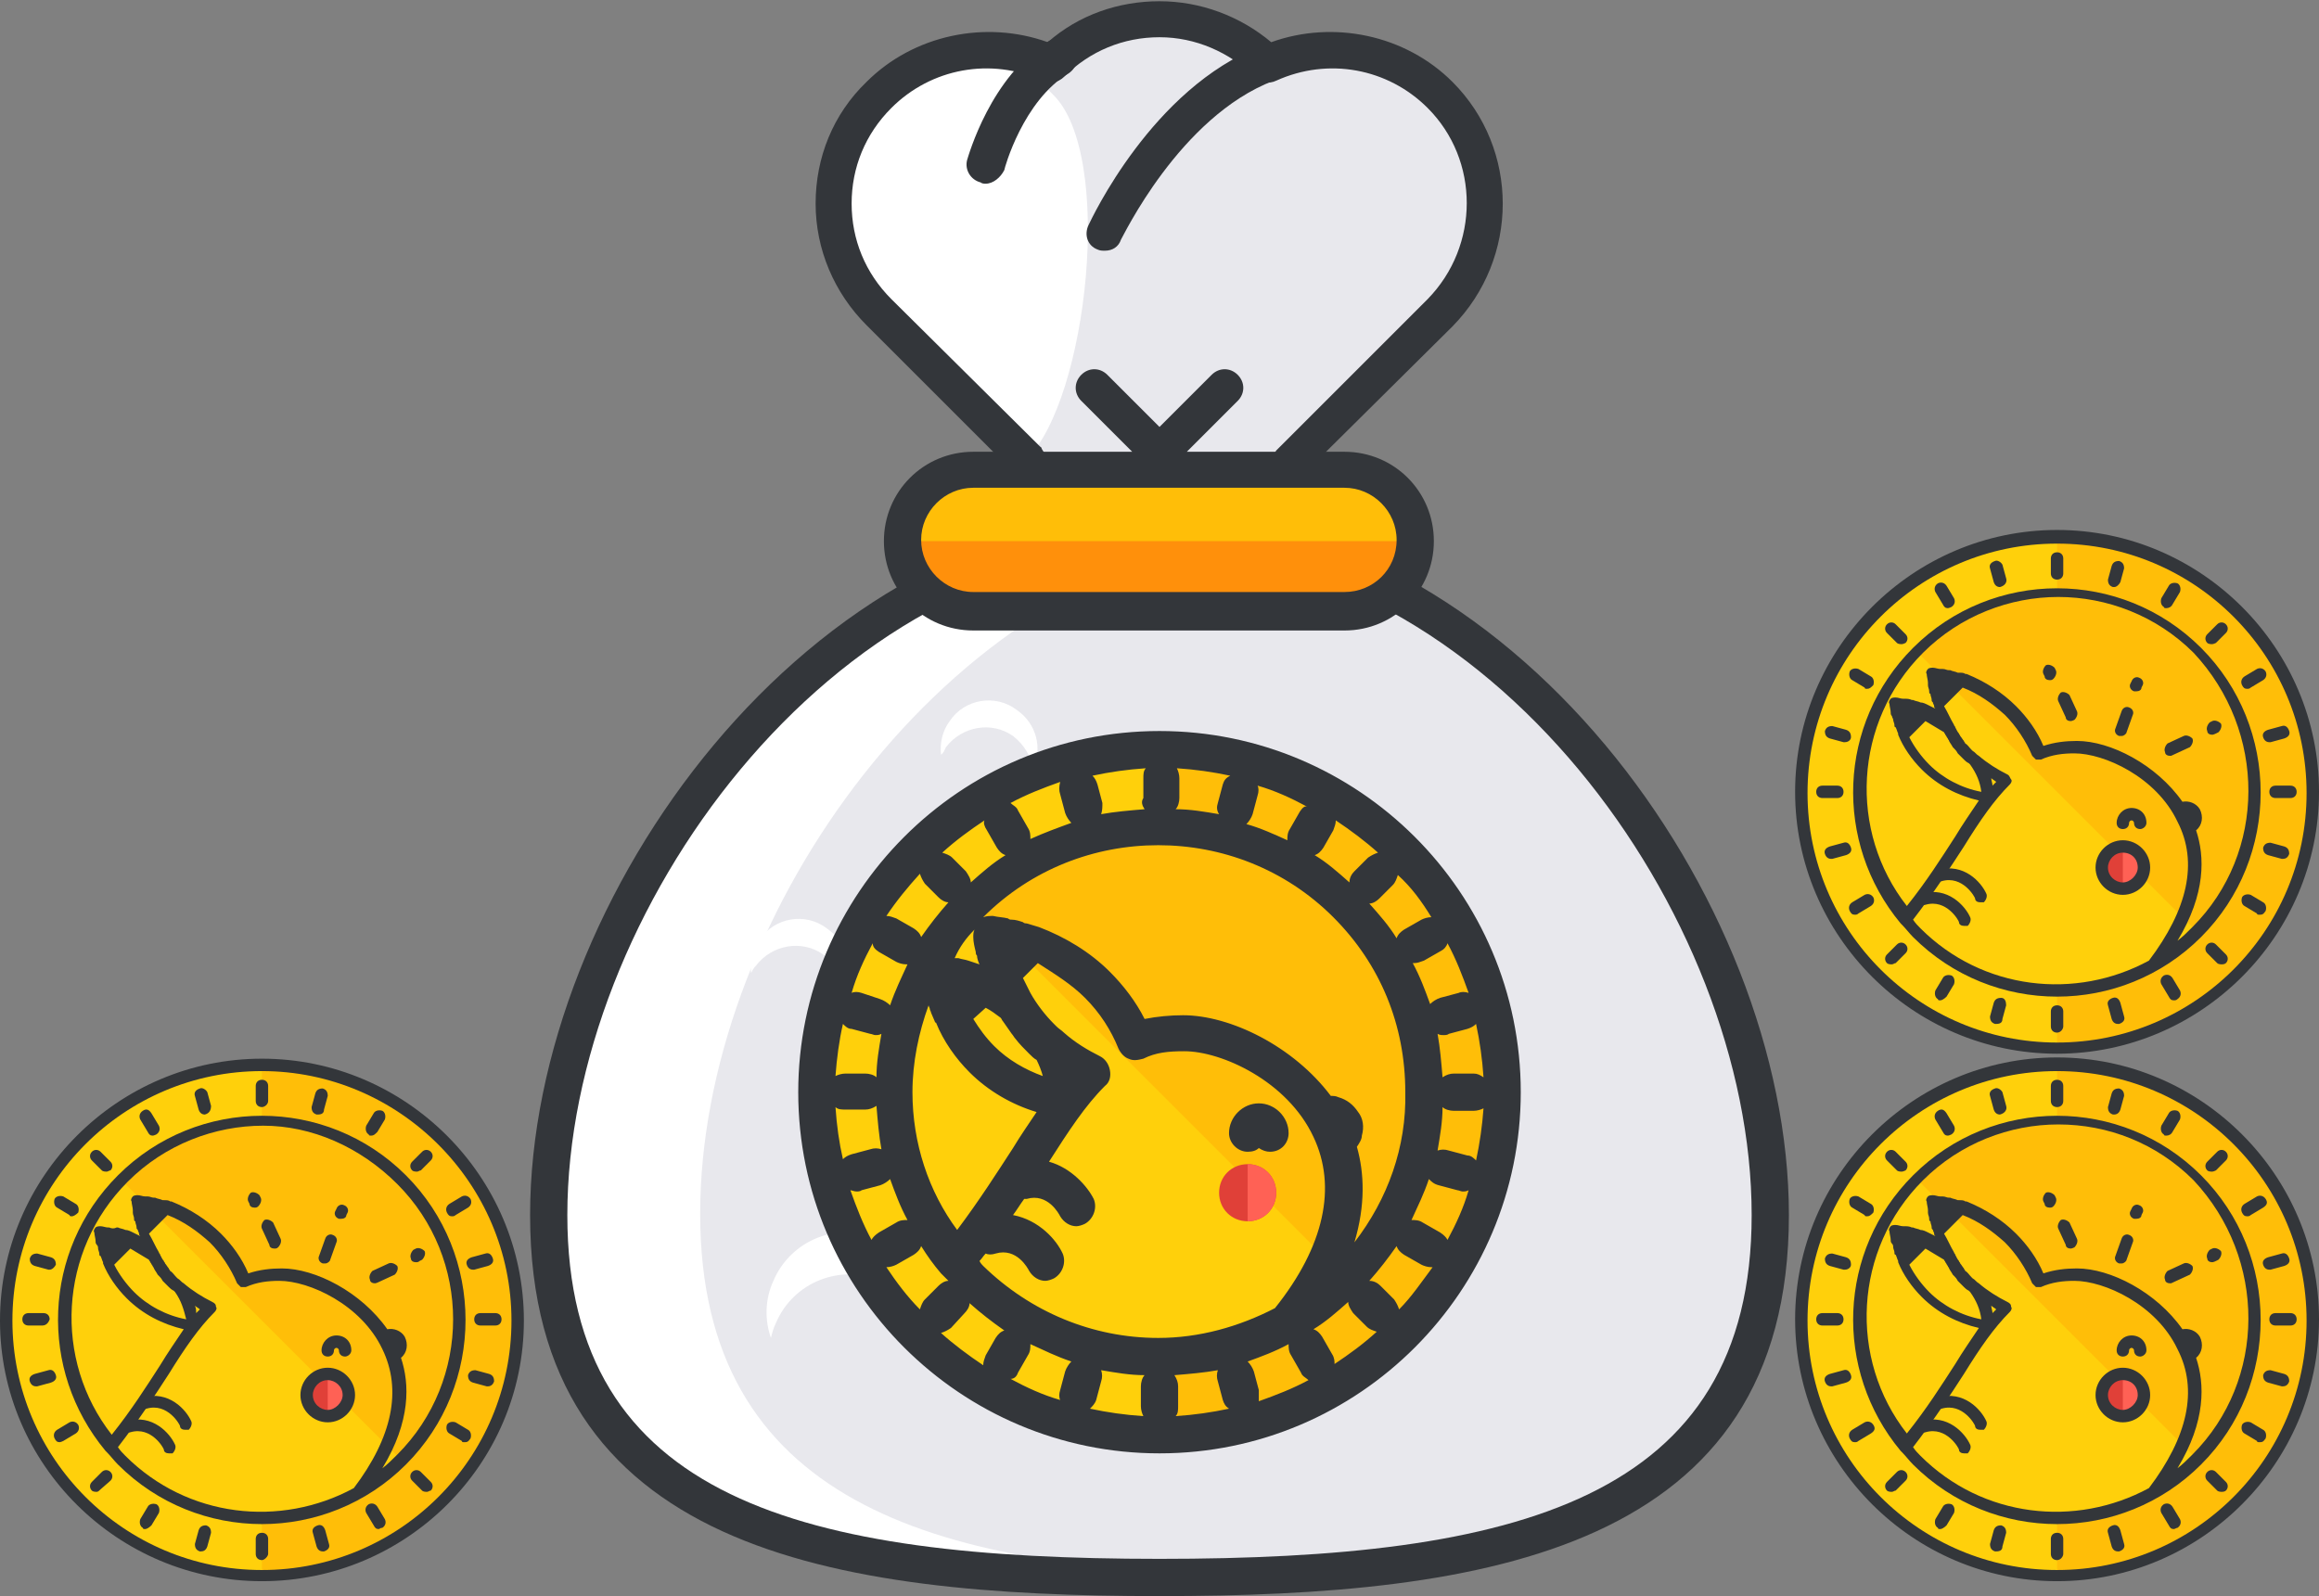 <?xml version="1.0" encoding="utf-8"?>
<!-- Generator: Adobe Illustrator 21.1.0, SVG Export Plug-In . SVG Version: 6.00 Build 0)  -->
<svg version="1.1" id="Layer_1" xmlns="http://www.w3.org/2000/svg" xmlns:xlink="http://www.w3.org/1999/xlink" x="0px" y="0px"
	 viewBox="0 0 186.8 128.6" style="enable-background:new 0 0 186.8 128.6;" xml:space="preserve">
<rect x="0" y="0" width="186.8" height="128.6" fill="#808080" stroke="none"/>
<style type="text/css">
	.st0{fill:#E8E8ED;}
	.st1{fill:#FFFFFF;}
	.st2{fill:#33363A;}
	.st3{fill:#FFBE08;}
	.st4{fill:#FF900B;}
	.st5{fill:#FFF1D9;}
	.st6{fill:#FFD00B;}
	.st7{fill:#E04038;}
	.st8{fill:#FF6155;}
</style>
<g>
	<g>
		<g>
			<path class="st0" d="M93.4,43.1c-4.5,0-8.5-2.4-10.7-6.1l0,0L70.8,25.1c-4.8-4.8-4.8-12.7,0-17.5c3.8-3.8,9.3-4.6,13.9-2.5
				c2.2-2.2,5.3-3.6,8.7-3.6s6.5,1.4,8.7,3.6c4.6-2.1,10.1-1.3,13.9,2.5c4.8,4.8,4.8,12.7,0,17.5L104.1,37l0,0
				C101.9,40.7,97.9,43.1,93.4,43.1z"/>
		</g>
		<g>
			<path class="st1" d="M82.7,37l1.9,0.8L70.8,25.1c-4.8-4.8-4.8-12.7,0-17.5c2-2,4.5-3.1,7-3.5c2.6,0.3,5.1,1.5,7,3.5
				C89.8,12.4,87.6,32.2,82.7,37z"/>
		</g>
		<g>
			<path class="st2" d="M93.4,44.6c-4.8,0-9.3-2.5-11.9-6.7L69.8,26.2c-2.6-2.6-4.1-6.1-4.1-9.8s1.4-7.2,4.1-9.8
				c3.8-3.8,9.6-5,14.6-3.2c2.5-2.2,5.7-3.3,9-3.3s6.5,1.2,9,3.3c5-1.8,10.8-0.6,14.6,3.2c5.4,5.4,5.4,14.2,0,19.7L105.2,38
				C102.7,42.1,98.2,44.6,93.4,44.6z M84,36.3c2,3.4,5.5,5.4,9.4,5.4s7.4-2,9.4-5.4c0.1-0.1,0.2-0.2,0.3-0.3L115,24.1
				c4.2-4.3,4.2-11.2,0-15.4c-3.2-3.2-8-4.1-12.2-2.2c-0.6,0.3-1.2,0.1-1.7-0.3C99,4.2,96.3,3,93.4,3c-2.9,0-5.6,1.1-7.7,3.2
				c-0.4,0.4-1.1,0.6-1.7,0.3c-4.2-1.9-9-1-12.2,2.2c-2.1,2.1-3.2,4.8-3.2,7.7s1.1,5.6,3.2,7.7l12,11.9C83.9,36,83.9,36.2,84,36.3
				L84,36.3z"/>
		</g>
	</g>
	<g>
		<path class="st1" d="M142.6,97.9c0,25.2-22,29.2-49.2,29.2s-49.2-4-49.2-29.2s22-55.1,49.2-55.1C120.6,42.8,142.6,72.7,142.6,97.9
			z"/>
	</g>
	<g>
		<path class="st0" d="M99.5,43.3c-24.3,4-43.1,31.3-43.1,54.5s18.8,28.5,43.1,29.1c24.3-0.7,43.1-5.8,43.1-29.1
			S123.8,47.3,99.5,43.3z"/>
	</g>
	<g>
		<path class="st2" d="M93.4,128.6c-26.3,0-50.7-3.7-50.7-30.7c0-25.6,22.6-56.6,50.7-56.6s50.7,31,50.7,56.6
			C144.1,124.9,119.7,128.6,93.4,128.6z M93.4,44.3c-26.4,0-47.7,29.3-47.7,53.6c0,23,19.1,27.7,47.7,27.7s47.7-4.7,47.7-27.7
			C141.1,73.6,119.8,44.3,93.4,44.3z"/>
	</g>
	<g>
		<path class="st3" d="M114,43.6c0,3.1-2.5,5.7-5.7,5.7H78.4c-3.1,0-5.7-2.5-5.7-5.7l0,0c0-3.1,2.5-5.7,5.7-5.7h29.9
			C111.5,37.9,114,40.4,114,43.6L114,43.6z"/>
	</g>
	<g>
		<path class="st4" d="M114,43.6L114,43.6c0,3.1-2.5,5.7-5.7,5.7H78.4c-3.1,0-5.7-2.5-5.7-5.7l0,0"/>
	</g>
	<path class="st2" d="M108.3,36.4H95.6l4.1-4.1c0.6-0.6,0.6-1.5,0-2.1s-1.5-0.6-2.1,0l-4.2,4.2l-4.2-4.2c-0.6-0.6-1.5-0.6-2.1,0
		s-0.6,1.5,0,2.1l4.1,4.1H78.4c-4,0-7.2,3.2-7.2,7.2s3.2,7.2,7.2,7.2h29.9c4,0,7.2-3.2,7.2-7.2C115.5,39.6,112.3,36.4,108.3,36.4z
		 M108.3,47.7H78.4c-2.3,0-4.2-1.9-4.2-4.2s1.9-4.2,4.2-4.2h29.9c2.3,0,4.2,1.9,4.2,4.2C112.5,45.9,110.6,47.7,108.3,47.7z"/>
	<g>
		<path class="st5" d="M67.9,94.7c0-3.6,2.9-6.5,6.5-6.5c1.9,0,3.6,0.8,4.8,2.2c-0.6-3-3.2-5.2-6.4-5.2c-3.6,0-6.5,2.9-6.5,6.5
			c0,1.7,0.6,3.2,1.7,4.3C67.9,95.6,67.9,95.2,67.9,94.7z"/>
	</g>
	<g>
		<path class="st1" d="M62.5,106.6c1.4-3.3,5.2-4.8,8.5-3.4c1.8,0.8,3,2.2,3.6,3.9c0.6-3-0.9-6.1-3.8-7.3c-3.3-1.4-7.1,0.1-8.5,3.4
			c-0.7,1.5-0.7,3.2-0.2,4.6C62.2,107.4,62.3,107,62.5,106.6z"/>
	</g>
	<g>
		<path class="st5" d="M70.6,75c0-2.2,1.7-3.9,3.9-3.9c1.2,0,2.2,0.5,2.9,1.3c-0.3-1.8-1.9-3.1-3.8-3.1c-2.2,0-3.9,1.7-3.9,3.9
			c0,1,0.4,1.9,1,2.6C70.6,75.6,70.6,75.3,70.6,75z"/>
	</g>
	<g>
		<path class="st1" d="M76.2,60.2c1.3-1.7,3.7-2.1,5.4-0.9c0.9,0.7,1.5,1.7,1.6,2.7c0.8-1.7,0.3-3.7-1.3-4.8
			c-1.7-1.3-4.2-0.9-5.4,0.9c-0.6,0.8-0.8,1.8-0.7,2.7C76,60.7,76.1,60.4,76.2,60.2z"/>
	</g>
	<g>
		<path class="st1" d="M60.9,77.8c1.3-1.7,3.7-2.1,5.4-0.9c0.9,0.7,1.5,1.7,1.6,2.7c0.8-1.7,0.3-3.7-1.3-4.8
			c-1.7-1.3-4.2-0.9-5.4,0.9c-0.6,0.8-0.8,1.8-0.7,2.7C60.6,78.2,60.7,78,60.9,77.8z"/>
	</g>
	<g>
		<path class="st2" d="M89,20.2c-0.2,0-0.4,0-0.6-0.1c-0.8-0.3-1.1-1.2-0.7-2c0.2-0.4,5.1-11,13.9-14.4c0.8-0.3,1.6,0.1,1.9,0.9
			s-0.1,1.6-0.9,1.9C95,9.4,90.4,19.2,90.3,19.3C90.1,19.9,89.6,20.2,89,20.2z"/>
	</g>
	<g>
		<path class="st2" d="M79.4,14.8c-0.1,0-0.3,0-0.4-0.1c-0.8-0.2-1.3-1-1.1-1.8c0.1-0.3,1.9-6.8,6.6-9.6c0.7-0.4,1.6-0.2,2.1,0.5
			c0.4,0.7,0.2,1.6-0.5,2.1c-3.7,2.2-5.2,7.7-5.2,7.8C80.6,14.3,80,14.8,79.4,14.8z"/>
	</g>
	<g>
		<circle class="st6" cx="93.4" cy="88" r="27.6"/>
	</g>
	<g>
		<path class="st3" d="M93.4,60.4v55.2c15.2,0,27.6-12.4,27.6-27.6C121,72.7,108.6,60.4,93.4,60.4z"/>
	</g>
	<g>
		<circle class="st6" cx="93.4" cy="88" r="21.4"/>
	</g>
	<g>
		<path class="st3" d="M78.3,72.9l30.2,30.2c8.3-8.3,8.3-21.9,0-30.2C100.2,64.5,86.6,64.5,78.3,72.9z"/>
	</g>
	<g>
		<path class="st2" d="M102.3,92.8c-0.3,0-0.6-0.1-0.9-0.3c-0.2,0.2-0.5,0.3-0.9,0.3c-0.8,0-1.5-0.7-1.5-1.5c0-1.3,1.1-2.4,2.4-2.4
			s2.4,1.1,2.4,2.4C103.8,92.1,103.2,92.8,102.3,92.8z"/>
	</g>
	<g>
		<path class="st7" d="M102.8,96.1c0,1.3-1,2.3-2.3,2.3s-2.3-1-2.3-2.3s1-2.3,2.3-2.3S102.8,94.8,102.8,96.1z"/>
	</g>
	<g>
		<path class="st8" d="M100.5,93.8c1.3,0,2.3,1,2.3,2.3s-1,2.3-2.3,2.3"/>
	</g>
	<path class="st2" d="M93.4,58.9C77.3,58.9,64.3,72,64.3,88c0,16.1,13.1,29.1,29.1,29.1c16.1,0,29.1-13.1,29.1-29.1
		C122.5,71.9,109.4,58.9,93.4,58.9z M118.9,93.5c-0.2-0.2-0.4-0.4-0.7-0.4l-1.5-0.4c-0.3-0.1-0.6-0.1-0.9,0c0.2-1.2,0.4-2.3,0.4-3.5
		c0.2,0.2,0.6,0.3,0.9,0.3h1.6c0.3,0,0.6-0.1,0.8-0.2C119.4,90.7,119.2,92.1,118.9,93.5z M116,99.3l-1.4-0.8
		c-0.3-0.2-0.6-0.2-0.9-0.2c0.5-1.1,1-2.1,1.4-3.3c0.2,0.2,0.4,0.4,0.8,0.5l1.5,0.4c0.1,0,0.3,0.1,0.4,0.1c0.2,0,0.3,0,0.5-0.1
		c-0.4,1.4-1,2.7-1.7,4C116.5,99.7,116.3,99.5,116,99.3z M73.5,88c0-2.4,0.5-4.8,1.3-7c0,0.1,0.1,0.2,0.1,0.3c0,0.1,0.1,0.2,0.1,0.3
		c0.1,0.2,0.2,0.5,0.3,0.7c0,0,0,0.1,0.1,0.1l0,0c0.6,1.5,1.6,2.9,2.7,4c1.5,1.5,3.4,2.6,5.4,3.2c-0.6,0.9-1.3,1.9-1.9,2.9
		c-1.3,2-2.7,4.2-4.5,6.6C74.8,96,73.5,92.1,73.5,88z M70.2,99.9c-0.7-1.3-1.2-2.6-1.7-4c0.1,0,0.3,0.1,0.5,0.1c0.1,0,0.3,0,0.4-0.1
		l1.5-0.4c0.3-0.1,0.6-0.3,0.8-0.5c0.4,1.1,0.8,2.2,1.4,3.3c-0.3,0-0.6,0-0.9,0.2l-1.4,0.8C70.5,99.5,70.3,99.7,70.2,99.9z
		 M67.3,89.2c0.2,0.2,0.5,0.2,0.8,0.2h1.6c0.3,0,0.6-0.1,0.9-0.3c0.1,1.2,0.2,2.4,0.4,3.5c-0.3-0.1-0.6-0.1-0.9,0L68.6,93
		c-0.3,0.1-0.5,0.2-0.7,0.4C67.6,92.1,67.4,90.7,67.3,89.2z M67.9,82.5c0.2,0.2,0.4,0.4,0.7,0.4l1.5,0.4c0.1,0,0.3,0.1,0.4,0.1
		c0.2,0,0.3,0,0.5-0.1c-0.2,1.2-0.4,2.3-0.4,3.5c-0.2-0.2-0.6-0.3-0.9-0.3h-1.6c-0.3,0-0.6,0.1-0.8,0.2
		C67.4,85.3,67.6,83.8,67.9,82.5z M70.8,76.7l1.4,0.8c0.2,0.1,0.5,0.2,0.8,0.2h0.1c-0.5,1.1-1,2.1-1.4,3.3c-0.2-0.2-0.5-0.4-0.8-0.5
		L69.4,80c-0.3-0.1-0.6-0.1-0.8,0c0.4-1.4,1-2.7,1.7-4C70.3,76.3,70.5,76.5,70.8,76.7z M109.1,70.2c-0.2,0.2-0.4,0.5-0.4,0.9
		c-0.9-0.8-1.8-1.6-2.8-2.2c0.3-0.1,0.5-0.3,0.7-0.6l0.8-1.4c0.1-0.3,0.2-0.5,0.2-0.8c1.2,0.8,2.4,1.7,3.4,2.6
		c-0.3,0.1-0.5,0.2-0.8,0.4L109.1,70.2z M104.7,65.4l-0.8,1.4c-0.2,0.3-0.2,0.6-0.2,0.9c-1.1-0.5-2.2-1-3.3-1.3
		c0.2-0.2,0.4-0.5,0.5-0.8l0.4-1.5c0.1-0.3,0.1-0.6,0-0.8c1.4,0.4,2.7,1,4,1.7C105.1,64.9,104.9,65.1,104.7,65.4z M98.5,63.2
		l-0.4,1.5C98,65,98,65.3,98.2,65.6c-1.2-0.2-2.3-0.4-3.5-0.4c0.2-0.2,0.3-0.6,0.3-0.9v-1.6c0-0.3-0.1-0.6-0.2-0.8
		c1.5,0.1,2.9,0.3,4.3,0.6C98.7,62.7,98.6,62.9,98.5,63.2z M92.2,65.2c-1.2,0.1-2.4,0.2-3.5,0.4c0.1-0.3,0.1-0.6,0.1-0.9l-0.4-1.5
		c-0.1-0.3-0.2-0.5-0.4-0.7c1.4-0.3,2.8-0.5,4.3-0.6c-0.2,0.2-0.2,0.5-0.2,0.8v1.6C91.9,64.6,92,64.9,92.2,65.2z M85.4,64l0.4,1.5
		c0.1,0.3,0.3,0.6,0.5,0.8c-1.1,0.4-2.2,0.8-3.3,1.3c0-0.3,0-0.6-0.2-0.9L82,65.3c-0.1-0.3-0.4-0.4-0.6-0.6c1.3-0.7,2.6-1.2,4-1.7
		C85.3,63.4,85.3,63.7,85.4,64z M79.5,66.9l0.8,1.4c0.2,0.3,0.4,0.5,0.7,0.6c-1,0.6-1.9,1.4-2.8,2.2c0-0.3-0.2-0.6-0.4-0.9l-1.1-1.1
		c-0.2-0.2-0.5-0.3-0.8-0.4c1.1-1,2.2-1.8,3.4-2.6C79.2,66.3,79.3,66.6,79.5,66.9z M87.4,80.4c1.2,1.2,2.1,2.6,2.7,4.1
		c0.2,0.4,0.5,0.7,0.8,0.8c0.4,0.2,0.8,0.1,1.2,0c1-0.5,2-0.6,3.3-0.6c3,0,8.3,2.4,10.4,6.9c1.9,4,0.9,8.8-3.1,13.8l0,0
		c-2.9,1.5-6.1,2.4-9.4,2.4c-5.3,0-10.3-2.1-14.1-5.8c-0.1-0.1-0.2-0.2-0.3-0.4c0.2-0.2,0.3-0.4,0.5-0.6c0.2,0.1,0.5,0.1,0.8,0
		c1.7-0.5,2.6,1.2,2.7,1.4c0.3,0.5,0.8,0.8,1.3,0.8c0.2,0,0.5-0.1,0.7-0.2c0.7-0.4,1-1.3,0.7-2c-0.5-1.1-1.9-2.7-4-3.1
		c0.3-0.4,0.6-0.9,0.9-1.3c0.1,0,0.1,0,0.2,0c1.7-0.5,2.6,1.2,2.7,1.4c0.3,0.5,0.8,0.8,1.3,0.8c0.2,0,0.5-0.1,0.7-0.2
		c0.7-0.4,1-1.3,0.7-2c-0.5-1-1.8-2.5-3.6-3c1.6-2.5,2.9-4.5,4.5-6.1c0.4-0.3,0.5-0.8,0.4-1.3s-0.4-0.9-0.8-1.1
		c-1-0.5-2-1.1-2.9-1.9l0,0c-0.2-0.2-0.4-0.3-0.6-0.5c0,0,0,0-0.1-0.1l-0.1-0.1c-0.7-0.7-1.4-1.6-1.9-2.5l0,0
		c-0.2-0.4-0.4-0.8-0.6-1.2l1.2-1.2C85,78.5,86.3,79.3,87.4,80.4z M79.4,81.2c0.4,0.2,0.8,0.5,1.2,0.8c0.1,0.1,0.1,0.2,0.2,0.3
		c0.2,0.3,0.5,0.7,0.7,1c0.1,0.1,0.2,0.3,0.3,0.4c0.3,0.4,0.7,0.8,1.1,1.2l0,0l0,0l0,0l0,0c0.2,0.2,0.4,0.4,0.6,0.5
		c0.2,0.4,0.4,0.9,0.5,1.3c-1.4-0.5-2.8-1.3-3.9-2.4c-0.7-0.7-1.2-1.4-1.7-2.2L79.4,81.2z M78.5,74.9c-0.1,0.2-0.1,0.4-0.1,0.6
		c0,0.4,0.1,0.8,0.2,1.2c0,0.1,0,0.2,0.1,0.3c0,0.2,0.1,0.5,0.2,0.7c-0.3-0.1-0.6-0.2-0.9-0.3l0,0c-0.3-0.1-0.5-0.1-0.8-0.2h-0.1
		c-0.1,0-0.1,0-0.2,0C77.3,76.3,77.8,75.6,78.5,74.9z M77.7,105.8c0.2-0.2,0.4-0.5,0.4-0.8c0.9,0.8,1.8,1.5,2.8,2.2
		c-0.3,0.1-0.5,0.3-0.7,0.6l-0.8,1.4c-0.1,0.3-0.2,0.5-0.2,0.8c-1.2-0.8-2.4-1.7-3.4-2.6c0.3-0.1,0.5-0.2,0.8-0.4L77.7,105.8z
		 M82,110.6l0.8-1.4c0.2-0.3,0.2-0.6,0.2-0.9c1.1,0.5,2.1,1,3.3,1.4c-0.2,0.2-0.4,0.5-0.5,0.8l-0.4,1.5c-0.1,0.3-0.1,0.6,0,0.8
		c-1.4-0.4-2.7-1-4-1.7C81.7,111.1,81.9,110.9,82,110.6z M88.3,112.8l0.4-1.5c0.1-0.3,0.1-0.6,0-0.9c1.2,0.2,2.3,0.4,3.5,0.4
		c-0.2,0.2-0.3,0.6-0.3,0.9v1.6c0,0.3,0.1,0.6,0.2,0.8c-1.5-0.1-2.9-0.3-4.3-0.6C88,113.3,88.2,113.1,88.3,112.8z M94.6,110.8
		c1.2-0.1,2.4-0.2,3.5-0.4c-0.1,0.3-0.1,0.6,0,0.9l0.4,1.5c0.1,0.3,0.2,0.5,0.5,0.7c-1.4,0.3-2.8,0.5-4.3,0.6
		c0.2-0.2,0.2-0.5,0.2-0.8v-1.6C94.9,111.4,94.8,111.1,94.6,110.8z M101.4,112l-0.4-1.5c-0.1-0.3-0.3-0.6-0.5-0.8
		c1.1-0.4,2.2-0.8,3.3-1.4c0,0.3,0,0.6,0.2,0.9l0.8,1.4c0.1,0.3,0.4,0.4,0.6,0.6c-1.3,0.7-2.6,1.2-4,1.7
		C101.4,112.6,101.4,112.3,101.4,112z M107.3,109.1l-0.8-1.4c-0.2-0.3-0.4-0.5-0.7-0.6c1-0.6,1.9-1.4,2.8-2.2c0,0.3,0.2,0.6,0.4,0.9
		l1.1,1.1c0.2,0.2,0.5,0.3,0.8,0.4c-1.1,1-2.2,1.8-3.4,2.6C107.5,109.7,107.5,109.4,107.3,109.1z M109.1,100.1
		c0.9-3,0.8-5.6,0.2-7.7c0.2-0.3,0.4-0.6,0.4-0.9c0.2-0.7,0.1-1.4-0.3-1.9c-0.4-0.6-0.9-1-1.6-1.2c-0.2-0.1-0.4-0.1-0.6-0.1
		c-3-4-8.1-6.5-11.9-6.5c-1,0-2.1,0.1-3.1,0.3c-0.7-1.4-1.7-2.7-2.8-3.8c-1.6-1.6-3.6-2.8-5.7-3.6l0,0c-0.3-0.1-0.7-0.2-1-0.3
		c-0.1,0-0.2,0-0.3-0.1c-0.3-0.1-0.6-0.2-0.9-0.2c-0.1,0-0.2,0-0.3-0.1c-0.4-0.1-0.8-0.1-1.2-0.2c-0.3,0-0.5,0-0.8,0.1l0,0
		c3.9-3.9,9-5.8,14.1-5.8s10.2,1.9,14.1,5.8c3.8,3.8,5.8,8.7,5.8,14.1C113.3,92.4,111.8,96.6,109.1,100.1z M116.6,76
		c0.7,1.3,1.2,2.6,1.7,4c-0.3-0.1-0.6-0.1-0.8,0l-1.5,0.4c-0.3,0.1-0.6,0.3-0.8,0.5c-0.4-1.1-0.8-2.2-1.4-3.3h0.1
		c0.3,0,0.5-0.1,0.8-0.2l1.4-0.8C116.3,76.5,116.5,76.3,116.6,76z M118.7,86.5h-1.6c-0.3,0-0.6,0.1-0.9,0.3
		c-0.1-1.2-0.2-2.4-0.4-3.5c0.2,0.1,0.3,0.1,0.5,0.1c0.1,0,0.3,0,0.4-0.1l1.5-0.4c0.3-0.1,0.5-0.2,0.7-0.4c0.3,1.4,0.5,2.8,0.6,4.3
		C119.2,86.6,119,86.5,118.7,86.5z M115.3,73.9c-0.3,0-0.6,0.1-0.8,0.2l-1.4,0.8c-0.3,0.2-0.5,0.4-0.6,0.7c-0.6-1-1.4-1.9-2.2-2.8
		c0.3,0,0.6-0.2,0.8-0.4l1.1-1.1c0.2-0.2,0.3-0.5,0.4-0.8C113.7,71.5,114.5,72.6,115.3,73.9z M74.1,70.4c0.1,0.3,0.2,0.5,0.4,0.8
		l1.1,1.1c0.2,0.2,0.5,0.4,0.8,0.4c-0.8,0.9-1.5,1.8-2.2,2.8c-0.1-0.3-0.3-0.5-0.6-0.7L72.2,74c-0.3-0.1-0.5-0.2-0.8-0.2
		C72.2,72.6,73.1,71.5,74.1,70.4z M71.4,102.1C71.5,102.1,71.5,102.1,71.4,102.1c0.3,0,0.6-0.1,0.8-0.2l1.4-0.8
		c0.3-0.2,0.5-0.4,0.6-0.7c0.5,0.8,1,1.5,1.6,2.2c0.1,0.1,0.1,0.1,0.2,0.2s0.3,0.3,0.4,0.4c-0.3,0-0.6,0.2-0.8,0.4l-1.1,1.1
		c-0.2,0.2-0.3,0.5-0.4,0.8C73.1,104.5,72.2,103.3,71.4,102.1z M112.7,105.5c-0.1-0.3-0.2-0.5-0.4-0.8l-1.1-1.1
		c-0.2-0.2-0.5-0.4-0.9-0.4c0.8-0.9,1.5-1.8,2.2-2.8c0.1,0.3,0.3,0.5,0.6,0.7l1.4,0.8c0.2,0.1,0.5,0.2,0.8,0.2c0,0,0,0,0.1,0
		C114.5,103.3,113.7,104.5,112.7,105.5z"/>
</g>
<g>
	<g>
		<circle class="st6" cx="165.7" cy="106.4" r="20.6"/>
	</g>
	<g>
		<path class="st3" d="M165.7,85.8v41.2c11.4,0,20.6-9.2,20.6-20.6S177.1,85.8,165.7,85.8z"/>
	</g>
	<g>
		<path class="st2" d="M165.7,127.4c-11.6,0-21.1-9.5-21.1-21.1s9.5-21.1,21.1-21.1c11.6,0,21.1,9.5,21.1,21.1
			S177.3,127.4,165.7,127.4z M165.7,86.3c-11.1,0-20.1,9-20.1,20.1c0,11.1,9,20.1,20.1,20.1c11.1,0,20.1-9,20.1-20.1
			C185.8,95.3,176.8,86.3,165.7,86.3z"/>
	</g>
	<g>
		<circle class="st6" cx="165.7" cy="106.4" r="15.9"/>
	</g>
	<g>
		<path class="st3" d="M154.5,95.1l22.5,22.5c6.2-6.2,6.2-16.3,0-22.5C170.8,88.9,160.7,88.9,154.5,95.1z"/>
	</g>
	<g>
		<g>
			<g>
				<path class="st2" d="M165.7,89.2c-0.3,0-0.5-0.2-0.5-0.5v-1.2c0-0.3,0.2-0.5,0.5-0.5c0.3,0,0.5,0.2,0.5,0.5v1.2
					C166.2,89,166,89.2,165.7,89.2z"/>
			</g>
			<g>
				<path class="st2" d="M165.7,125.7c-0.3,0-0.5-0.2-0.5-0.5V124c0-0.3,0.2-0.5,0.5-0.5c0.3,0,0.5,0.2,0.5,0.5v1.2
					C166.2,125.4,166,125.7,165.7,125.7z"/>
			</g>
		</g>
		<g>
			<g>
				<path class="st2" d="M178.2,94.4c-0.1,0-0.3,0-0.4-0.1c-0.2-0.2-0.2-0.5,0-0.7l0.8-0.8c0.2-0.2,0.5-0.2,0.7,0s0.2,0.5,0,0.7
					l-0.8,0.8C178.5,94.3,178.3,94.4,178.2,94.4z"/>
			</g>
			<g>
				<path class="st2" d="M152.4,120.2c-0.1,0-0.3,0-0.4-0.1c-0.2-0.2-0.2-0.5,0-0.7l0.8-0.8c0.2-0.2,0.5-0.2,0.7,0
					c0.2,0.2,0.2,0.5,0,0.7l-0.8,0.8C152.6,120.1,152.5,120.2,152.4,120.2z"/>
			</g>
		</g>
		<g>
			<g>
				<path class="st2" d="M184.5,106.8h-1.2c-0.3,0-0.5-0.2-0.5-0.5c0-0.3,0.2-0.5,0.5-0.5h1.2c0.3,0,0.5,0.2,0.5,0.5
					C185,106.6,184.8,106.8,184.5,106.8z"/>
			</g>
			<g>
				<path class="st2" d="M148,106.8h-1.2c-0.3,0-0.5-0.2-0.5-0.5c0-0.3,0.2-0.5,0.5-0.5h1.2c0.3,0,0.5,0.2,0.5,0.5
					C148.5,106.6,148.3,106.8,148,106.8z"/>
			</g>
		</g>
		<g>
			<g>
				<path class="st2" d="M179,120.2c-0.1,0-0.3,0-0.4-0.1l-0.8-0.8c-0.2-0.2-0.2-0.5,0-0.7c0.2-0.2,0.5-0.2,0.7,0l0.8,0.8
					c0.2,0.2,0.2,0.5,0,0.7C179.3,120.1,179.2,120.2,179,120.2z"/>
			</g>
			<g>
				<path class="st2" d="M153.2,94.4c-0.1,0-0.3,0-0.4-0.1l-0.8-0.8c-0.2-0.2-0.2-0.5,0-0.7s0.5-0.2,0.7,0l0.8,0.8
					c0.2,0.2,0.2,0.5,0,0.7C153.5,94.3,153.3,94.4,153.2,94.4z"/>
			</g>
		</g>
	</g>
	<g>
		<g>
			<g>
				<path class="st2" d="M156.9,91.5c-0.2,0-0.3-0.1-0.4-0.3l-0.6-1c-0.1-0.2-0.1-0.5,0.2-0.7s0.5-0.1,0.7,0.2l0.6,1
					c0.1,0.2,0.1,0.5-0.2,0.7C157,91.5,156.9,91.5,156.9,91.5z"/>
			</g>
			<g>
				<path class="st2" d="M175.1,123.2c-0.2,0-0.3-0.1-0.4-0.3l-0.6-1c-0.1-0.2-0.1-0.5,0.2-0.7c0.2-0.1,0.5-0.1,0.7,0.2l0.6,1
					c0.1,0.2,0.1,0.5-0.2,0.7C175.3,123.1,175.2,123.2,175.1,123.2z"/>
			</g>
		</g>
		<g>
			<g>
				<path class="st2" d="M170.3,89.8c0,0-0.1,0-0.1,0c-0.3-0.1-0.4-0.3-0.4-0.6l0.3-1.1c0.1-0.3,0.3-0.4,0.6-0.4
					c0.3,0.1,0.4,0.3,0.4,0.6l-0.3,1.1C170.7,89.7,170.5,89.8,170.3,89.8z"/>
			</g>
			<g>
				<path class="st2" d="M160.8,125c0,0-0.1,0-0.1,0c-0.3-0.1-0.4-0.3-0.4-0.6l0.3-1.1c0.1-0.3,0.3-0.4,0.6-0.4
					c0.3,0.1,0.4,0.3,0.4,0.6l-0.3,1.1C161.3,124.9,161.1,125,160.8,125z"/>
			</g>
		</g>
		<g>
			<g>
				<path class="st2" d="M181,98c-0.2,0-0.3-0.1-0.4-0.3c-0.1-0.2-0.1-0.5,0.2-0.7l1-0.6c0.2-0.1,0.5-0.1,0.7,0.2s0.1,0.5-0.2,0.7
					l-1,0.6C181.2,98,181.1,98,181,98z"/>
			</g>
			<g>
				<path class="st2" d="M149.4,116.2c-0.2,0-0.3-0.1-0.4-0.3c-0.1-0.2-0.1-0.5,0.2-0.7l1-0.6c0.2-0.1,0.5-0.1,0.7,0.2
					s0.1,0.5-0.2,0.7l-1,0.6C149.6,116.2,149.5,116.2,149.4,116.2z"/>
			</g>
		</g>
		<g>
			<g>
				<path class="st2" d="M183.9,111.7c0,0-0.1,0-0.1,0l-1.1-0.3c-0.3-0.1-0.4-0.3-0.4-0.6c0.1-0.3,0.3-0.4,0.6-0.4l1.1,0.3
					c0.3,0.1,0.4,0.3,0.4,0.6C184.3,111.6,184.1,111.7,183.9,111.7z"/>
			</g>
			<g>
				<path class="st2" d="M148.6,102.3c0,0-0.1,0-0.1,0l-1.1-0.3c-0.3-0.1-0.4-0.3-0.4-0.6c0.1-0.3,0.3-0.4,0.6-0.4l1.1,0.3
					c0.3,0.1,0.4,0.3,0.4,0.6C149.1,102.1,148.9,102.3,148.6,102.3z"/>
			</g>
		</g>
	</g>
	<g>
		<g>
			<g>
				<path class="st2" d="M150.4,98c-0.1,0-0.2,0-0.2-0.1l-1-0.6c-0.2-0.1-0.3-0.4-0.2-0.7c0.1-0.2,0.4-0.3,0.7-0.2l1,0.6
					c0.2,0.1,0.3,0.4,0.2,0.7C150.7,97.9,150.6,98,150.4,98z"/>
			</g>
			<g>
				<path class="st2" d="M182,116.2c-0.1,0-0.2,0-0.2-0.1l-1-0.6c-0.2-0.1-0.3-0.4-0.2-0.7c0.1-0.2,0.4-0.3,0.7-0.2l1,0.6
					c0.2,0.1,0.3,0.4,0.2,0.7C182.3,116.2,182.2,116.2,182,116.2z"/>
			</g>
		</g>
		<g>
			<g>
				<path class="st2" d="M161.1,89.8c-0.2,0-0.4-0.1-0.5-0.4l-0.3-1.1c-0.1-0.3,0.1-0.5,0.4-0.6c0.2-0.1,0.5,0.1,0.6,0.3l0.3,1.1
					C161.7,89.4,161.5,89.7,161.1,89.8C161.2,89.8,161.2,89.8,161.1,89.8z"/>
			</g>
			<g>
				<path class="st2" d="M170.6,125c-0.2,0-0.4-0.1-0.5-0.4l-0.3-1.1c-0.1-0.3,0.1-0.5,0.4-0.6c0.3-0.1,0.5,0.1,0.6,0.4l0.3,1.1
					c0.1,0.3-0.1,0.5-0.4,0.6C170.7,125,170.6,125,170.6,125z"/>
			</g>
		</g>
		<g>
			<g>
				<path class="st2" d="M174.5,91.5c-0.1,0-0.2,0-0.2-0.1c-0.2-0.1-0.3-0.4-0.2-0.7l0.6-1c0.1-0.2,0.4-0.3,0.7-0.2
					c0.2,0.1,0.3,0.4,0.2,0.7l-0.6,1C174.9,91.4,174.7,91.5,174.5,91.5z"/>
			</g>
			<g>
				<path class="st2" d="M156.3,123.2c-0.1,0-0.2,0-0.2-0.1c-0.2-0.1-0.3-0.4-0.2-0.7l0.6-1c0.1-0.2,0.4-0.3,0.7-0.2
					c0.2,0.1,0.3,0.4,0.2,0.7l-0.6,1C156.6,123.1,156.4,123.2,156.3,123.2z"/>
			</g>
		</g>
		<g>
			<g>
				<path class="st2" d="M182.8,102.3c-0.2,0-0.4-0.1-0.5-0.4c-0.1-0.3,0.1-0.5,0.4-0.6l1.1-0.3c0.3-0.1,0.5,0.1,0.6,0.4
					c0.1,0.3-0.1,0.5-0.4,0.6l-1.1,0.3C182.8,102.3,182.8,102.3,182.8,102.3z"/>
			</g>
			<g>
				<path class="st2" d="M147.5,111.7c-0.2,0-0.4-0.1-0.5-0.4c-0.1-0.3,0.1-0.5,0.4-0.6l1.1-0.3c0.3-0.1,0.5,0.1,0.6,0.4
					c0.1,0.3-0.1,0.5-0.4,0.6l-1.1,0.3C147.6,111.7,147.5,111.7,147.5,111.7z"/>
			</g>
		</g>
	</g>
	<g>
		<path class="st2" d="M172.4,109.3c-0.3,0-0.5-0.2-0.5-0.5c0-0.1-0.1-0.2-0.2-0.2s-0.2,0.1-0.2,0.2c0,0.3-0.2,0.5-0.5,0.5
			c-0.3,0-0.5-0.2-0.5-0.5c0-0.6,0.5-1.2,1.2-1.2s1.2,0.5,1.2,1.2C172.9,109.1,172.6,109.3,172.4,109.3z"/>
	</g>
	<g>
		<circle class="st7" cx="171" cy="112.4" r="1.7"/>
	</g>
	<g>
		<path class="st8" d="M171,110.7c1,0,1.7,0.8,1.7,1.7s-0.8,1.7-1.7,1.7"/>
	</g>
	<g>
		<path class="st2" d="M171,114.6c-1.2,0-2.2-1-2.2-2.2s1-2.2,2.2-2.2c1.2,0,2.2,1,2.2,2.2S172.2,114.6,171,114.6z M171,111.2
			c-0.7,0-1.2,0.6-1.2,1.2c0,0.7,0.6,1.2,1.2,1.2s1.2-0.6,1.2-1.2C172.2,111.7,171.7,111.2,171,111.2z"/>
	</g>
	<path class="st2" d="M177.3,94.7c-6.4-6.4-16.8-6.4-23.2,0c-6.1,6.1-6.4,15.7-1,22.2c0,0,0,0,0.1,0.1c0.3,0.3,0.6,0.7,0.9,1
		c3.2,3.2,7.4,4.8,11.6,4.8c4.2,0,8.4-1.6,11.6-4.8C183.7,111.6,183.7,101.1,177.3,94.7z M173.1,119.9c-5.9,3.2-13.4,2.4-18.4-2.6
		c-0.2-0.2-0.4-0.4-0.6-0.7c1.7-2.2,3-4.2,4.1-5.9c1.3-2.1,2.4-3.7,3.7-5c0.1-0.1,0.2-0.3,0.1-0.4c0-0.2-0.1-0.3-0.3-0.4
		c-0.8-0.4-1.6-0.9-2.3-1.5l0,0c-0.2-0.1-0.3-0.3-0.5-0.4c0,0,0,0-0.1-0.1c-0.2-0.2-0.3-0.4-0.5-0.5c0-0.1-0.1-0.1-0.1-0.2
		c-0.1-0.1-0.2-0.3-0.3-0.4c0-0.1-0.1-0.1-0.1-0.2c-0.1-0.1-0.2-0.3-0.3-0.5c0-0.1-0.1-0.1-0.1-0.2c-0.3-0.5-0.5-1-0.8-1.5l1.5-1.5
		c1.3,0.5,2.4,1.3,3.4,2.2c0.9,0.9,1.7,2.1,2.2,3.3c0.1,0.1,0.2,0.2,0.3,0.3c0.1,0,0.3,0,0.4,0c0.9-0.4,1.8-0.5,2.7-0.5
		c2.4,0,6.6,1.9,8.3,5.5C177.1,112,176.2,115.8,173.1,119.9C173.2,119.8,173.2,119.8,173.1,119.9z M160.4,105.2
		c0.1,0.1,0.3,0.2,0.4,0.3c-0.1,0.1-0.2,0.2-0.3,0.3C160.5,105.6,160.4,105.4,160.4,105.2z M159.6,106.3c-1.6-0.3-3.1-1.1-4.2-2.2
		c-0.6-0.6-1.2-1.4-1.6-2.2l1.3-1.3c0.5,0.3,1,0.6,1.5,0.9c0,0.1,0.1,0.1,0.1,0.2c0.1,0.1,0.1,0.2,0.2,0.3c0,0.1,0.1,0.1,0.1,0.2
		c0.1,0.2,0.2,0.3,0.3,0.5c0,0,0.1,0.1,0.1,0.1c0.1,0.1,0.2,0.2,0.3,0.4c0,0,0.1,0.1,0.1,0.1c0.1,0.1,0.3,0.3,0.4,0.4l0,0l0,0l0,0
		l0,0c0.1,0.1,0.2,0.2,0.4,0.3c0,0,0.1,0.1,0.1,0.1C159.2,104.8,159.5,105.5,159.6,106.3z M176.6,117.2c-0.4,0.4-0.8,0.8-1.2,1.1
		c2.3-3.8,2.2-6.8,1.5-8.9c0.5-0.4,0.6-1.1,0.3-1.7c-0.3-0.5-0.9-0.7-1.4-0.6c-2.1-3-5.8-4.9-8.5-4.9c-0.9,0-1.8,0.1-2.7,0.4
		c-0.5-1.2-1.3-2.3-2.2-3.2c-1.1-1.1-2.5-2-4-2.6c0,0,0,0,0,0s-0.1,0-0.1,0c-0.1-0.1-0.3-0.1-0.5-0.1c0,0-0.1,0-0.1,0
		c-0.2-0.1-0.4-0.1-0.6-0.2c0,0-0.1,0-0.1,0c-0.2,0-0.3-0.1-0.5-0.1c-0.1,0-0.1,0-0.2,0c-0.2,0-0.4-0.1-0.6-0.1
		c-0.1,0-0.3,0-0.4,0.1s-0.2,0.3-0.1,0.4l0,0l0,0l0,0c0,0.2,0.1,0.5,0.1,0.7c0,0.1,0,0.1,0,0.2c0,0.2,0.1,0.3,0.1,0.5
		c0,0.1,0,0.2,0.1,0.2c0,0.2,0.1,0.3,0.1,0.5c0,0.1,0,0.1,0.1,0.2c0,0.1,0.1,0.2,0.1,0.3c0,0,0,0,0,0c0,0.1,0,0.1,0.1,0.2
		c-0.2-0.1-0.4-0.2-0.6-0.3l0,0h0c-0.2-0.1-0.4-0.2-0.6-0.2l0,0c-0.2-0.1-0.4-0.1-0.6-0.2c0,0,0,0-0.1,0c-0.2-0.1-0.4-0.1-0.6-0.1
		c0,0-0.1,0-0.1,0c-0.2,0-0.4-0.1-0.6-0.1c-0.1,0-0.3,0-0.4,0.1c-0.1,0.1-0.2,0.3-0.1,0.4l0,0l0,0l0,0c0,0.2,0.1,0.5,0.1,0.7
		c0,0.1,0,0.2,0.1,0.3s0.1,0.2,0.1,0.3c0,0.1,0.1,0.3,0.1,0.4c0,0.1,0,0.2,0.1,0.2c0.1,0.2,0.1,0.3,0.2,0.5c0,0,0,0.1,0,0.1v0
		c0.4,1,1.1,2,1.9,2.8c1.3,1.3,2.9,2.1,4.6,2.5c-0.6,0.9-1.3,1.9-1.9,2.9c-1.1,1.7-2.3,3.6-3.9,5.6c-4.7-6-4.3-14.8,1.3-20.4
		c3-3,7-4.5,10.9-4.5c4,0,7.9,1.5,10.9,4.5C182.6,101.4,182.6,111.2,176.6,117.2z"/>
	<g>
		<path class="st2" d="M159.5,115.2c-0.2,0-0.4-0.1-0.4-0.3c0-0.1-1-1.9-2.7-1.4c-0.3,0.1-0.5-0.1-0.6-0.3c-0.1-0.3,0.1-0.5,0.3-0.6
			c2.1-0.6,3.5,1,3.9,1.9c0.1,0.2,0,0.5-0.2,0.7C159.7,115.2,159.6,115.2,159.5,115.2z"/>
	</g>
	<g>
		<path class="st2" d="M158.2,117.1c-0.2,0-0.4-0.1-0.4-0.3c0-0.1-1-1.9-2.7-1.4c-0.3,0.1-0.5-0.1-0.6-0.3c-0.1-0.3,0.1-0.5,0.3-0.6
			c2.1-0.6,3.5,1,3.9,1.9c0.1,0.2,0,0.5-0.2,0.7C158.4,117.1,158.3,117.1,158.2,117.1z"/>
	</g>
	<g>
		<g>
			<g>
				<path class="st2" d="M172.1,98.2c-0.1,0-0.1,0-0.2,0c-0.3-0.1-0.4-0.4-0.3-0.6l0.1-0.2c0.1-0.3,0.4-0.4,0.6-0.3
					c0.3,0.1,0.4,0.4,0.3,0.6l-0.1,0.2C172.5,98.1,172.3,98.2,172.1,98.2z"/>
			</g>
			<g>
				<path class="st2" d="M170.9,101.8c-0.1,0-0.1,0-0.2,0c-0.3-0.1-0.4-0.4-0.3-0.6l0.5-1.4c0.1-0.3,0.4-0.4,0.6-0.3
					c0.3,0.1,0.4,0.4,0.3,0.6l-0.5,1.4C171.3,101.6,171.1,101.8,170.9,101.8z"/>
			</g>
		</g>
		<g>
			<g>
				<g>
					<path class="st2" d="M165.1,97.3c-0.2,0-0.4-0.1-0.4-0.3l-0.1-0.2c-0.1-0.2,0-0.5,0.2-0.7c0.2-0.1,0.5,0,0.7,0.2l0.1,0.2
						c0.1,0.2,0,0.5-0.2,0.7C165.3,97.3,165.2,97.3,165.1,97.3z"/>
				</g>
				<g>
					<path class="st2" d="M166.8,100.6c-0.2,0-0.4-0.1-0.4-0.3l-0.6-1.3c-0.1-0.2,0-0.5,0.2-0.7c0.2-0.1,0.5,0,0.7,0.2l0.6,1.3
						c0.1,0.2,0,0.5-0.2,0.7C166.9,100.6,166.8,100.6,166.8,100.6z"/>
				</g>
			</g>
			<g>
				<g>
					<path class="st2" d="M178.2,101.7c-0.2,0-0.4-0.1-0.4-0.3c-0.1-0.2,0-0.5,0.2-0.7l0.2-0.1c0.2-0.1,0.5,0,0.7,0.2
						c0.1,0.2,0,0.5-0.2,0.7l-0.2,0.1C178.3,101.7,178.2,101.7,178.2,101.7z"/>
				</g>
				<g>
					<path class="st2" d="M174.8,103.4c-0.2,0-0.4-0.1-0.4-0.3c-0.1-0.2,0-0.5,0.2-0.7l1.3-0.6c0.2-0.1,0.5,0,0.7,0.2
						c0.1,0.2,0,0.5-0.2,0.7l-1.3,0.6C174.9,103.4,174.9,103.4,174.8,103.4z"/>
				</g>
			</g>
		</g>
	</g>
</g>
<g>
	<g>
		<circle class="st6" cx="165.7" cy="63.8" r="20.6"/>
	</g>
	<g>
		<path class="st3" d="M165.7,43.3v41.2c11.4,0,20.6-9.2,20.6-20.6S177.1,43.3,165.7,43.3z"/>
	</g>
	<g>
		<path class="st2" d="M165.7,84.9c-11.6,0-21.1-9.5-21.1-21.1s9.5-21.1,21.1-21.1c11.6,0,21.1,9.5,21.1,21.1S177.3,84.9,165.7,84.9
			z M165.7,43.8c-11.1,0-20.1,9-20.1,20.1c0,11.1,9,20.1,20.1,20.1c11.1,0,20.1-9,20.1-20.1C185.8,52.8,176.8,43.8,165.7,43.8z"/>
	</g>
	<g>
		<circle class="st6" cx="165.7" cy="63.8" r="15.9"/>
	</g>
	<g>
		<path class="st3" d="M154.5,52.6L177,75.1c6.2-6.2,6.2-16.3,0-22.5C170.8,46.4,160.7,46.4,154.5,52.6z"/>
	</g>
	<g>
		<g>
			<g>
				<path class="st2" d="M165.7,46.7c-0.3,0-0.5-0.2-0.5-0.5V45c0-0.3,0.2-0.5,0.5-0.5c0.3,0,0.5,0.2,0.5,0.5v1.2
					C166.2,46.5,166,46.7,165.7,46.7z"/>
			</g>
			<g>
				<path class="st2" d="M165.7,83.2c-0.3,0-0.5-0.2-0.5-0.5v-1.2c0-0.3,0.2-0.5,0.5-0.5c0.3,0,0.5,0.2,0.5,0.5v1.2
					C166.2,82.9,166,83.2,165.7,83.2z"/>
			</g>
		</g>
		<g>
			<g>
				<path class="st2" d="M178.2,51.9c-0.1,0-0.3,0-0.4-0.1c-0.2-0.2-0.2-0.5,0-0.7l0.8-0.8c0.2-0.2,0.5-0.2,0.7,0
					c0.2,0.2,0.2,0.5,0,0.7l-0.8,0.8C178.5,51.8,178.3,51.9,178.2,51.9z"/>
			</g>
			<g>
				<path class="st2" d="M152.4,77.7c-0.1,0-0.3,0-0.4-0.1c-0.2-0.2-0.2-0.5,0-0.7l0.8-0.8c0.2-0.2,0.5-0.2,0.7,0
					c0.2,0.2,0.2,0.5,0,0.7l-0.8,0.8C152.6,77.6,152.5,77.7,152.4,77.7z"/>
			</g>
		</g>
		<g>
			<g>
				<path class="st2" d="M184.5,64.3h-1.2c-0.3,0-0.5-0.2-0.5-0.5s0.2-0.5,0.5-0.5h1.2c0.3,0,0.5,0.2,0.5,0.5S184.8,64.3,184.5,64.3
					z"/>
			</g>
			<g>
				<path class="st2" d="M148,64.3h-1.2c-0.3,0-0.5-0.2-0.5-0.5s0.2-0.5,0.5-0.5h1.2c0.3,0,0.5,0.2,0.5,0.5S148.3,64.3,148,64.3z"/>
			</g>
		</g>
		<g>
			<g>
				<path class="st2" d="M179,77.7c-0.1,0-0.3,0-0.4-0.1l-0.8-0.8c-0.2-0.2-0.2-0.5,0-0.7c0.2-0.2,0.5-0.2,0.7,0l0.8,0.8
					c0.2,0.2,0.2,0.5,0,0.7C179.3,77.6,179.2,77.7,179,77.7z"/>
			</g>
			<g>
				<path class="st2" d="M153.2,51.9c-0.1,0-0.3,0-0.4-0.1l-0.8-0.8c-0.2-0.2-0.2-0.5,0-0.7c0.2-0.2,0.5-0.2,0.7,0l0.8,0.8
					c0.2,0.2,0.2,0.5,0,0.7C153.5,51.8,153.3,51.9,153.2,51.9z"/>
			</g>
		</g>
	</g>
	<g>
		<g>
			<g>
				<path class="st2" d="M156.9,49c-0.2,0-0.3-0.1-0.4-0.3l-0.6-1c-0.1-0.2-0.1-0.5,0.2-0.7c0.2-0.1,0.5-0.1,0.7,0.2l0.6,1
					c0.1,0.2,0.1,0.5-0.2,0.7C157,49,156.9,49,156.9,49z"/>
			</g>
			<g>
				<path class="st2" d="M175.1,80.6c-0.2,0-0.3-0.1-0.4-0.3l-0.6-1c-0.1-0.2-0.1-0.5,0.2-0.7c0.2-0.1,0.5-0.1,0.7,0.2l0.6,1
					c0.1,0.2,0.1,0.5-0.2,0.7C175.3,80.6,175.2,80.6,175.1,80.6z"/>
			</g>
		</g>
		<g>
			<g>
				<path class="st2" d="M170.3,47.3c0,0-0.1,0-0.1,0c-0.3-0.1-0.4-0.3-0.4-0.6l0.3-1.1c0.1-0.3,0.3-0.4,0.6-0.4
					c0.3,0.1,0.4,0.3,0.4,0.6l-0.3,1.1C170.7,47.1,170.5,47.3,170.3,47.3z"/>
			</g>
			<g>
				<path class="st2" d="M160.8,82.5c0,0-0.1,0-0.1,0c-0.3-0.1-0.4-0.3-0.4-0.6l0.3-1.1c0.1-0.3,0.3-0.4,0.6-0.4s0.4,0.3,0.4,0.6
					l-0.3,1.1C161.3,82.4,161.1,82.5,160.8,82.5z"/>
			</g>
		</g>
		<g>
			<g>
				<path class="st2" d="M181,55.5c-0.2,0-0.3-0.1-0.4-0.3c-0.1-0.2-0.1-0.5,0.2-0.7l1-0.6c0.2-0.1,0.5-0.1,0.7,0.2
					c0.1,0.2,0.1,0.5-0.2,0.7l-1,0.6C181.2,55.5,181.1,55.5,181,55.5z"/>
			</g>
			<g>
				<path class="st2" d="M149.4,73.7c-0.2,0-0.3-0.1-0.4-0.3c-0.1-0.2-0.1-0.5,0.2-0.7l1-0.6c0.2-0.1,0.5-0.1,0.7,0.2
					c0.1,0.2,0.1,0.5-0.2,0.7l-1,0.6C149.6,73.7,149.5,73.7,149.4,73.7z"/>
			</g>
		</g>
		<g>
			<g>
				<path class="st2" d="M183.9,69.2c0,0-0.1,0-0.1,0l-1.1-0.3c-0.3-0.1-0.4-0.3-0.4-0.6c0.1-0.3,0.3-0.4,0.6-0.4l1.1,0.3
					c0.3,0.1,0.4,0.3,0.4,0.6C184.3,69.1,184.1,69.2,183.9,69.2z"/>
			</g>
			<g>
				<path class="st2" d="M148.6,59.8c0,0-0.1,0-0.1,0l-1.1-0.3c-0.3-0.1-0.4-0.3-0.4-0.6c0.1-0.3,0.3-0.4,0.6-0.4l1.1,0.3
					c0.3,0.1,0.4,0.3,0.4,0.6C149.1,59.6,148.9,59.8,148.6,59.8z"/>
			</g>
		</g>
	</g>
	<g>
		<g>
			<g>
				<path class="st2" d="M150.4,55.5c-0.1,0-0.2,0-0.2-0.1l-1-0.6c-0.2-0.1-0.3-0.4-0.2-0.7c0.1-0.2,0.4-0.3,0.7-0.2l1,0.6
					c0.2,0.1,0.3,0.4,0.2,0.7C150.7,55.4,150.6,55.5,150.4,55.5z"/>
			</g>
			<g>
				<path class="st2" d="M182,73.7c-0.1,0-0.2,0-0.2-0.1l-1-0.6c-0.2-0.1-0.3-0.4-0.2-0.7c0.1-0.2,0.4-0.3,0.7-0.2l1,0.6
					c0.2,0.1,0.3,0.4,0.2,0.7C182.3,73.7,182.2,73.7,182,73.7z"/>
			</g>
		</g>
		<g>
			<g>
				<path class="st2" d="M161.1,47.3c-0.2,0-0.4-0.1-0.5-0.4l-0.3-1.1c-0.1-0.3,0.1-0.5,0.4-0.6c0.2-0.1,0.5,0.1,0.6,0.3l0.3,1.1
					C161.7,46.9,161.5,47.2,161.1,47.3C161.2,47.3,161.2,47.3,161.1,47.3z"/>
			</g>
			<g>
				<path class="st2" d="M170.6,82.5c-0.2,0-0.4-0.1-0.5-0.4l-0.3-1.1c-0.1-0.3,0.1-0.5,0.4-0.6c0.3-0.1,0.5,0.1,0.6,0.4l0.3,1.1
					c0.1,0.3-0.1,0.5-0.4,0.6C170.7,82.5,170.6,82.5,170.6,82.5z"/>
			</g>
		</g>
		<g>
			<g>
				<path class="st2" d="M174.5,49c-0.1,0-0.2,0-0.2-0.1c-0.2-0.1-0.3-0.4-0.2-0.7l0.6-1c0.1-0.2,0.4-0.3,0.7-0.2
					c0.2,0.1,0.3,0.4,0.2,0.7l-0.6,1C174.9,48.9,174.7,49,174.5,49z"/>
			</g>
			<g>
				<path class="st2" d="M156.3,80.6c-0.1,0-0.2,0-0.2-0.1c-0.2-0.1-0.3-0.4-0.2-0.7l0.6-1c0.1-0.2,0.4-0.3,0.7-0.2
					c0.2,0.1,0.3,0.4,0.2,0.7l-0.6,1C156.6,80.5,156.4,80.6,156.3,80.6z"/>
			</g>
		</g>
		<g>
			<g>
				<path class="st2" d="M182.8,59.8c-0.2,0-0.4-0.1-0.5-0.4c-0.1-0.3,0.1-0.5,0.4-0.6l1.1-0.3c0.3-0.1,0.5,0.1,0.6,0.4
					c0.1,0.3-0.1,0.5-0.4,0.6l-1.1,0.3C182.8,59.8,182.8,59.8,182.8,59.8z"/>
			</g>
			<g>
				<path class="st2" d="M147.5,69.2c-0.2,0-0.4-0.1-0.5-0.4c-0.1-0.3,0.1-0.5,0.4-0.6l1.1-0.3c0.3-0.1,0.5,0.1,0.6,0.4
					c0.1,0.3-0.1,0.5-0.4,0.6l-1.1,0.3C147.6,69.2,147.5,69.2,147.5,69.2z"/>
			</g>
		</g>
	</g>
	<g>
		<path class="st2" d="M172.4,66.8c-0.3,0-0.5-0.2-0.5-0.5c0-0.1-0.1-0.2-0.2-0.2c-0.1,0-0.2,0.1-0.2,0.2c0,0.3-0.2,0.5-0.5,0.5
			c-0.3,0-0.5-0.2-0.5-0.5c0-0.6,0.5-1.2,1.2-1.2s1.2,0.5,1.2,1.2C172.9,66.6,172.6,66.8,172.4,66.8z"/>
	</g>
	<g>
		<circle class="st7" cx="171" cy="69.9" r="1.7"/>
	</g>
	<g>
		<path class="st8" d="M171,68.2c1,0,1.7,0.8,1.7,1.7s-0.8,1.7-1.7,1.7"/>
	</g>
	<g>
		<path class="st2" d="M171,72.1c-1.2,0-2.2-1-2.2-2.2s1-2.2,2.2-2.2s2.2,1,2.2,2.2S172.2,72.1,171,72.1z M171,68.7
			c-0.7,0-1.2,0.6-1.2,1.2c0,0.7,0.6,1.2,1.2,1.2s1.2-0.6,1.2-1.2C172.2,69.2,171.7,68.7,171,68.7z"/>
	</g>
	<path class="st2" d="M177.3,52.2c-6.4-6.4-16.8-6.4-23.2,0c-6.1,6.1-6.4,15.7-1,22.2c0,0,0,0,0.1,0.1c0.3,0.3,0.6,0.7,0.9,1
		c3.2,3.2,7.4,4.8,11.6,4.8c4.2,0,8.4-1.6,11.6-4.8C183.7,69.1,183.7,58.6,177.3,52.2z M173.1,77.4c-5.9,3.2-13.4,2.4-18.4-2.6
		c-0.2-0.2-0.4-0.4-0.6-0.7c1.7-2.2,3-4.2,4.1-5.9c1.3-2.1,2.4-3.7,3.7-5c0.1-0.1,0.2-0.3,0.1-0.4s-0.1-0.3-0.3-0.4
		c-0.8-0.4-1.6-0.9-2.3-1.5l0,0c-0.2-0.1-0.3-0.3-0.5-0.4c0,0,0,0-0.1-0.1c-0.2-0.2-0.3-0.4-0.5-0.5c0-0.1-0.1-0.1-0.1-0.2
		c-0.1-0.1-0.2-0.3-0.3-0.4c0-0.1-0.1-0.1-0.1-0.2c-0.1-0.1-0.2-0.3-0.3-0.5c0-0.1-0.1-0.1-0.1-0.2c-0.3-0.5-0.5-1-0.8-1.5l1.5-1.5
		c1.3,0.5,2.4,1.3,3.4,2.2c0.9,0.9,1.7,2.1,2.2,3.3c0.1,0.1,0.2,0.2,0.3,0.3c0.1,0,0.3,0,0.4,0c0.9-0.4,1.8-0.5,2.7-0.5
		c2.4,0,6.6,1.9,8.3,5.5C177.1,69.5,176.2,73.3,173.1,77.4C173.2,77.3,173.2,77.3,173.1,77.4z M160.4,62.7c0.1,0.1,0.3,0.2,0.4,0.3
		c-0.1,0.1-0.2,0.2-0.3,0.3C160.5,63.1,160.4,62.9,160.4,62.7z M159.6,63.8c-1.6-0.3-3.1-1.1-4.2-2.2c-0.6-0.6-1.2-1.4-1.6-2.2
		l1.3-1.3c0.5,0.3,1,0.6,1.5,0.9c0,0.1,0.1,0.1,0.1,0.2c0.1,0.1,0.1,0.2,0.2,0.3c0,0.1,0.1,0.1,0.1,0.2c0.1,0.2,0.2,0.3,0.3,0.5
		c0,0,0.1,0.1,0.1,0.1c0.1,0.1,0.2,0.2,0.3,0.4c0,0,0.1,0.1,0.1,0.1c0.1,0.1,0.3,0.3,0.4,0.4l0,0l0,0l0,0l0,0
		c0.1,0.1,0.2,0.2,0.4,0.3c0,0,0.1,0.1,0.1,0.1C159.2,62.3,159.5,63,159.6,63.8z M176.6,74.7c-0.4,0.4-0.8,0.8-1.2,1.1
		c2.3-3.8,2.2-6.8,1.5-8.9c0.5-0.4,0.6-1.1,0.3-1.7c-0.3-0.5-0.9-0.7-1.4-0.6c-2.1-3-5.8-4.9-8.5-4.9c-0.9,0-1.8,0.1-2.7,0.4
		c-0.5-1.2-1.3-2.3-2.2-3.2c-1.1-1.1-2.5-2-4-2.6c0,0,0,0,0,0s-0.1,0-0.1,0c-0.1-0.1-0.3-0.1-0.5-0.1c0,0-0.1,0-0.1,0
		c-0.2-0.1-0.4-0.1-0.6-0.2c0,0-0.1,0-0.1,0c-0.2,0-0.3-0.1-0.5-0.1c-0.1,0-0.1,0-0.2,0c-0.2,0-0.4-0.1-0.6-0.1
		c-0.1,0-0.3,0-0.4,0.1c-0.1,0.1-0.2,0.3-0.1,0.4l0,0l0,0l0,0c0,0.2,0.1,0.5,0.1,0.7c0,0.1,0,0.1,0,0.2c0,0.2,0.1,0.3,0.1,0.5
		c0,0.1,0,0.2,0.1,0.2c0,0.2,0.1,0.3,0.1,0.5c0,0.1,0,0.1,0.1,0.2c0,0.1,0.1,0.2,0.1,0.3c0,0,0,0,0,0c0,0.1,0,0.1,0.1,0.2
		c-0.2-0.1-0.4-0.2-0.6-0.3l0,0h0c-0.2-0.1-0.4-0.2-0.6-0.2l0,0c-0.2-0.1-0.4-0.1-0.6-0.2c0,0,0,0-0.1,0c-0.2-0.1-0.4-0.1-0.6-0.1
		c0,0-0.1,0-0.1,0c-0.2,0-0.4-0.1-0.6-0.1c-0.1,0-0.3,0-0.4,0.1c-0.1,0.1-0.2,0.3-0.1,0.4l0,0l0,0l0,0c0,0.2,0.1,0.5,0.1,0.7
		c0,0.1,0,0.2,0.1,0.3c0,0.1,0.1,0.2,0.1,0.3c0,0.1,0.1,0.3,0.1,0.4c0,0.1,0,0.2,0.1,0.2c0.1,0.2,0.1,0.3,0.2,0.5c0,0,0,0.1,0,0.1v0
		c0.4,1,1.1,2,1.9,2.8c1.3,1.3,2.9,2.1,4.6,2.5c-0.6,0.9-1.3,1.9-1.9,2.9c-1.1,1.7-2.3,3.6-3.9,5.6c-4.7-6-4.3-14.8,1.3-20.4
		c3-3,7-4.5,10.9-4.5s7.9,1.5,10.9,4.5C182.6,58.9,182.6,68.7,176.6,74.7z"/>
	<g>
		<path class="st2" d="M159.5,72.7c-0.2,0-0.4-0.1-0.4-0.3c0-0.1-1-1.9-2.7-1.4c-0.3,0.1-0.5-0.1-0.6-0.3c-0.1-0.3,0.1-0.5,0.3-0.6
			c2.1-0.6,3.5,1,3.9,1.9c0.1,0.2,0,0.5-0.2,0.7C159.7,72.7,159.6,72.7,159.5,72.7z"/>
	</g>
	<g>
		<path class="st2" d="M158.2,74.6c-0.2,0-0.4-0.1-0.4-0.3c0-0.1-1-1.9-2.7-1.4c-0.3,0.1-0.5-0.1-0.6-0.3c-0.1-0.3,0.1-0.5,0.3-0.6
			c2.1-0.6,3.5,1,3.9,1.9c0.1,0.2,0,0.5-0.2,0.7C158.4,74.6,158.3,74.6,158.2,74.6z"/>
	</g>
	<g>
		<g>
			<g>
				<path class="st2" d="M172.1,55.7c-0.1,0-0.1,0-0.2,0c-0.3-0.1-0.4-0.4-0.3-0.6l0.1-0.2c0.1-0.3,0.4-0.4,0.6-0.3
					c0.3,0.1,0.4,0.4,0.3,0.6l-0.1,0.2C172.5,55.6,172.3,55.7,172.1,55.7z"/>
			</g>
			<g>
				<path class="st2" d="M170.9,59.3c-0.1,0-0.1,0-0.2,0c-0.3-0.1-0.4-0.4-0.3-0.6l0.5-1.4c0.1-0.3,0.4-0.4,0.6-0.3
					c0.3,0.1,0.4,0.4,0.3,0.6l-0.5,1.4C171.3,59.1,171.1,59.3,170.9,59.3z"/>
			</g>
		</g>
		<g>
			<g>
				<g>
					<path class="st2" d="M165.1,54.8c-0.2,0-0.4-0.1-0.4-0.3l-0.1-0.2c-0.1-0.2,0-0.5,0.2-0.7c0.2-0.1,0.5,0,0.7,0.2l0.1,0.2
						c0.1,0.2,0,0.5-0.2,0.7C165.3,54.8,165.2,54.8,165.1,54.8z"/>
				</g>
				<g>
					<path class="st2" d="M166.8,58.1c-0.2,0-0.4-0.1-0.4-0.3l-0.6-1.3c-0.1-0.2,0-0.5,0.2-0.7c0.2-0.1,0.5,0,0.7,0.2l0.6,1.3
						c0.1,0.2,0,0.5-0.2,0.7C166.9,58.1,166.8,58.1,166.8,58.1z"/>
				</g>
			</g>
			<g>
				<g>
					<path class="st2" d="M178.2,59.2c-0.2,0-0.4-0.1-0.4-0.3c-0.1-0.2,0-0.5,0.2-0.7l0.2-0.1c0.2-0.1,0.5,0,0.7,0.2
						c0.1,0.2,0,0.5-0.2,0.7l-0.2,0.1C178.3,59.2,178.2,59.2,178.2,59.2z"/>
				</g>
				<g>
					<path class="st2" d="M174.8,60.9c-0.2,0-0.4-0.1-0.4-0.3c-0.1-0.2,0-0.5,0.2-0.7l1.3-0.6c0.2-0.1,0.5,0,0.7,0.2
						c0.1,0.2,0,0.5-0.2,0.7l-1.3,0.6C174.9,60.9,174.9,60.9,174.8,60.9z"/>
				</g>
			</g>
		</g>
	</g>
</g>
<g>
	<g>
		<circle class="st6" cx="21.1" cy="106.4" r="20.6"/>
	</g>
	<g>
		<path class="st3" d="M21.1,85.8v41.2c11.4,0,20.6-9.2,20.6-20.6S32.4,85.8,21.1,85.8z"/>
	</g>
	<g>
		<path class="st2" d="M21.1,127.4C9.5,127.4,0,118,0,106.4s9.5-21.1,21.1-21.1s21.1,9.5,21.1,21.1S32.7,127.4,21.1,127.4z
			 M21.1,86.3C10,86.3,1,95.3,1,106.4c0,11.1,9,20.1,20.1,20.1s20.1-9,20.1-20.1C41.2,95.3,32.1,86.3,21.1,86.3z"/>
	</g>
	<g>
		<circle class="st6" cx="21.1" cy="106.4" r="15.9"/>
	</g>
	<g>
		<path class="st3" d="M9.8,95.1l22.5,22.5c6.2-6.2,6.2-16.3,0-22.5C26.1,88.9,16,88.9,9.8,95.1z"/>
	</g>
	<g>
		<g>
			<g>
				<path class="st2" d="M21.1,89.2c-0.3,0-0.5-0.2-0.5-0.5v-1.2c0-0.3,0.2-0.5,0.5-0.5c0.3,0,0.5,0.2,0.5,0.5v1.2
					C21.6,89,21.3,89.2,21.1,89.2z"/>
			</g>
			<g>
				<path class="st2" d="M21.1,125.7c-0.3,0-0.5-0.2-0.5-0.5V124c0-0.3,0.2-0.5,0.5-0.5c0.3,0,0.5,0.2,0.5,0.5v1.2
					C21.6,125.4,21.3,125.7,21.1,125.7z"/>
			</g>
		</g>
		<g>
			<g>
				<path class="st2" d="M33.6,94.4c-0.1,0-0.3,0-0.4-0.1c-0.2-0.2-0.2-0.5,0-0.7l0.8-0.8c0.2-0.2,0.5-0.2,0.7,0s0.2,0.5,0,0.7
					l-0.8,0.8C33.8,94.3,33.7,94.4,33.6,94.4z"/>
			</g>
			<g>
				<path class="st2" d="M7.8,120.2c-0.1,0-0.3,0-0.4-0.1c-0.2-0.2-0.2-0.5,0-0.7l0.8-0.8c0.2-0.2,0.5-0.2,0.7,0
					c0.2,0.2,0.2,0.5,0,0.7L8.1,120C8,120.1,7.9,120.2,7.8,120.2z"/>
			</g>
		</g>
		<g>
			<g>
				<path class="st2" d="M39.9,106.8h-1.2c-0.3,0-0.5-0.2-0.5-0.5c0-0.3,0.2-0.5,0.5-0.5h1.2c0.3,0,0.5,0.2,0.5,0.5
					C40.4,106.6,40.2,106.8,39.9,106.8z"/>
			</g>
			<g>
				<path class="st2" d="M3.4,106.8H2.3c-0.3,0-0.5-0.2-0.5-0.5c0-0.3,0.2-0.5,0.5-0.5h1.2c0.3,0,0.5,0.2,0.5,0.5
					C3.9,106.6,3.7,106.8,3.4,106.8z"/>
			</g>
		</g>
		<g>
			<g>
				<path class="st2" d="M34.4,120.2c-0.1,0-0.3,0-0.4-0.1l-0.8-0.8c-0.2-0.2-0.2-0.5,0-0.7c0.2-0.2,0.5-0.2,0.7,0l0.8,0.8
					c0.2,0.2,0.2,0.5,0,0.7C34.6,120.1,34.5,120.2,34.4,120.2z"/>
			</g>
			<g>
				<path class="st2" d="M8.6,94.4c-0.1,0-0.3,0-0.4-0.1l-0.8-0.8c-0.2-0.2-0.2-0.5,0-0.7s0.5-0.2,0.7,0l0.8,0.8
					c0.2,0.2,0.2,0.5,0,0.7C8.8,94.3,8.7,94.4,8.6,94.4z"/>
			</g>
		</g>
	</g>
	<g>
		<g>
			<g>
				<path class="st2" d="M12.3,91.5c-0.2,0-0.3-0.1-0.4-0.3l-0.6-1c-0.1-0.2-0.1-0.5,0.2-0.7s0.5-0.1,0.7,0.2l0.6,1
					c0.1,0.2,0.1,0.5-0.2,0.7C12.4,91.5,12.3,91.5,12.3,91.5z"/>
			</g>
			<g>
				<path class="st2" d="M30.5,123.2c-0.2,0-0.3-0.1-0.4-0.3l-0.6-1c-0.1-0.2-0.1-0.5,0.2-0.7c0.2-0.1,0.5-0.1,0.7,0.2l0.6,1
					c0.1,0.2,0.1,0.5-0.2,0.7C30.6,123.1,30.6,123.2,30.5,123.2z"/>
			</g>
		</g>
		<g>
			<g>
				<path class="st2" d="M25.6,89.8c0,0-0.1,0-0.1,0c-0.3-0.1-0.4-0.3-0.4-0.6l0.3-1.1c0.1-0.3,0.3-0.4,0.6-0.4
					c0.3,0.1,0.4,0.3,0.4,0.6l-0.3,1.1C26.1,89.7,25.9,89.8,25.6,89.8z"/>
			</g>
			<g>
				<path class="st2" d="M16.2,125c0,0-0.1,0-0.1,0c-0.3-0.1-0.4-0.3-0.4-0.6l0.3-1.1c0.1-0.3,0.3-0.4,0.6-0.4
					c0.3,0.1,0.4,0.3,0.4,0.6l-0.3,1.1C16.6,124.9,16.4,125,16.2,125z"/>
			</g>
		</g>
		<g>
			<g>
				<path class="st2" d="M36.4,98c-0.2,0-0.3-0.1-0.4-0.3c-0.1-0.2-0.1-0.5,0.2-0.7l1-0.6c0.2-0.1,0.5-0.1,0.7,0.2
					c0.1,0.2,0.1,0.5-0.2,0.7l-1,0.6C36.6,98,36.5,98,36.4,98z"/>
			</g>
			<g>
				<path class="st2" d="M4.8,116.2c-0.2,0-0.3-0.1-0.4-0.3c-0.1-0.2-0.1-0.5,0.2-0.7l1-0.6c0.2-0.1,0.5-0.1,0.7,0.2
					c0.1,0.2,0.1,0.5-0.2,0.7l-1,0.6C4.9,116.2,4.8,116.2,4.8,116.2z"/>
			</g>
		</g>
		<g>
			<g>
				<path class="st2" d="M39.3,111.7c0,0-0.1,0-0.1,0l-1.1-0.3c-0.3-0.1-0.4-0.3-0.4-0.6c0.1-0.3,0.3-0.4,0.6-0.4l1.1,0.3
					c0.3,0.1,0.4,0.3,0.4,0.6C39.7,111.6,39.5,111.7,39.3,111.7z"/>
			</g>
			<g>
				<path class="st2" d="M4,102.3c0,0-0.1,0-0.1,0l-1.1-0.3c-0.3-0.1-0.4-0.3-0.4-0.6c0.1-0.3,0.3-0.4,0.6-0.4l1.1,0.3
					c0.3,0.1,0.4,0.3,0.4,0.6C4.4,102.1,4.2,102.3,4,102.3z"/>
			</g>
		</g>
	</g>
	<g>
		<g>
			<g>
				<path class="st2" d="M5.8,98c-0.1,0-0.2,0-0.2-0.1l-1-0.6c-0.2-0.1-0.3-0.4-0.2-0.7c0.1-0.2,0.4-0.3,0.7-0.2l1,0.6
					c0.2,0.1,0.3,0.4,0.2,0.7C6.1,97.9,5.9,98,5.8,98z"/>
			</g>
			<g>
				<path class="st2" d="M37.4,116.2c-0.1,0-0.2,0-0.2-0.1l-1-0.6c-0.2-0.1-0.3-0.4-0.2-0.7c0.1-0.2,0.4-0.3,0.7-0.2l1,0.6
					c0.2,0.1,0.3,0.4,0.2,0.7C37.7,116.2,37.6,116.2,37.4,116.2z"/>
			</g>
		</g>
		<g>
			<g>
				<path class="st2" d="M16.5,89.8c-0.2,0-0.4-0.1-0.5-0.4l-0.3-1.1c-0.1-0.3,0.1-0.5,0.4-0.6c0.2-0.1,0.5,0.1,0.6,0.3l0.3,1.1
					C17,89.4,16.9,89.7,16.5,89.8C16.6,89.8,16.5,89.8,16.5,89.8z"/>
			</g>
			<g>
				<path class="st2" d="M26,125c-0.2,0-0.4-0.1-0.5-0.4l-0.3-1.1c-0.1-0.3,0.1-0.5,0.4-0.6c0.3-0.1,0.5,0.1,0.6,0.4l0.3,1.1
					c0.1,0.3-0.1,0.5-0.4,0.6C26,125,26,125,26,125z"/>
			</g>
		</g>
		<g>
			<g>
				<path class="st2" d="M29.9,91.5c-0.1,0-0.2,0-0.2-0.1c-0.2-0.1-0.3-0.4-0.2-0.7l0.6-1c0.1-0.2,0.4-0.3,0.7-0.2
					c0.2,0.1,0.3,0.4,0.2,0.7l-0.6,1C30.2,91.4,30.1,91.5,29.9,91.5z"/>
			</g>
			<g>
				<path class="st2" d="M11.7,123.2c-0.1,0-0.2,0-0.2-0.1c-0.2-0.1-0.3-0.4-0.2-0.7l0.6-1c0.1-0.2,0.4-0.3,0.7-0.2
					c0.2,0.1,0.3,0.4,0.2,0.7l-0.6,1C12,123.1,11.8,123.2,11.7,123.2z"/>
			</g>
		</g>
		<g>
			<g>
				<path class="st2" d="M38.1,102.3c-0.2,0-0.4-0.1-0.5-0.4c-0.1-0.3,0.1-0.5,0.4-0.6l1.1-0.3c0.3-0.1,0.5,0.1,0.6,0.4
					c0.1,0.3-0.1,0.5-0.4,0.6l-1.1,0.3C38.2,102.3,38.2,102.3,38.1,102.3z"/>
			</g>
			<g>
				<path class="st2" d="M2.9,111.7c-0.2,0-0.4-0.1-0.5-0.4c-0.1-0.3,0.1-0.5,0.4-0.6l1.1-0.3c0.3-0.1,0.5,0.1,0.6,0.4
					c0.1,0.3-0.1,0.5-0.4,0.6L3,111.7C3,111.7,2.9,111.7,2.9,111.7z"/>
			</g>
		</g>
	</g>
	<g>
		<path class="st2" d="M27.8,109.3c-0.3,0-0.5-0.2-0.5-0.5c0-0.1-0.1-0.2-0.2-0.2c-0.1,0-0.2,0.1-0.2,0.2c0,0.3-0.2,0.5-0.5,0.5
			c-0.3,0-0.5-0.2-0.5-0.5c0-0.6,0.5-1.2,1.2-1.2s1.2,0.5,1.2,1.2C28.3,109.1,28,109.3,27.8,109.3z"/>
	</g>
	<g>
		<circle class="st7" cx="26.4" cy="112.4" r="1.7"/>
	</g>
	<g>
		<path class="st8" d="M26.4,110.7c1,0,1.7,0.8,1.7,1.7s-0.8,1.7-1.7,1.7"/>
	</g>
	<g>
		<path class="st2" d="M26.4,114.6c-1.2,0-2.2-1-2.2-2.2s1-2.2,2.2-2.2s2.2,1,2.2,2.2S27.6,114.6,26.4,114.6z M26.4,111.2
			c-0.7,0-1.2,0.6-1.2,1.2c0,0.7,0.6,1.2,1.2,1.2s1.2-0.6,1.2-1.2C27.6,111.7,27,111.2,26.4,111.2z"/>
	</g>
	<path class="st2" d="M32.7,94.7c-6.4-6.4-16.8-6.4-23.2,0c-6.1,6.1-6.4,15.7-1,22.2c0,0,0,0,0.1,0.1c0.3,0.3,0.6,0.7,0.9,1
		c3.2,3.2,7.4,4.8,11.6,4.8s8.4-1.6,11.6-4.8C39.1,111.6,39.1,101.1,32.7,94.7z M28.5,119.9c-5.9,3.2-13.4,2.4-18.4-2.6
		c-0.2-0.2-0.4-0.4-0.6-0.7c1.7-2.2,3-4.2,4.1-5.9c1.3-2.1,2.4-3.7,3.7-5c0.1-0.1,0.2-0.3,0.1-0.4c0-0.2-0.1-0.3-0.3-0.4
		c-0.8-0.4-1.6-0.9-2.3-1.5l0,0c-0.2-0.1-0.3-0.3-0.5-0.4c0,0,0,0-0.1-0.1c-0.2-0.2-0.3-0.4-0.5-0.5c0-0.1-0.1-0.1-0.1-0.2
		c-0.1-0.1-0.2-0.3-0.3-0.4c0-0.1-0.1-0.1-0.1-0.2c-0.1-0.1-0.2-0.3-0.3-0.5c0-0.1-0.1-0.1-0.1-0.2c-0.3-0.5-0.5-1-0.8-1.5l1.5-1.5
		c1.3,0.5,2.4,1.3,3.4,2.2c0.9,0.9,1.7,2.1,2.2,3.3c0.1,0.1,0.2,0.2,0.3,0.3c0.1,0,0.3,0,0.4,0c0.9-0.4,1.8-0.5,2.7-0.5
		c2.4,0,6.6,1.9,8.3,5.5C32.4,112,31.6,115.8,28.5,119.9C28.6,119.8,28.6,119.8,28.5,119.9z M15.7,105.2c0.1,0.1,0.3,0.2,0.4,0.3
		c-0.1,0.1-0.2,0.2-0.3,0.3C15.8,105.6,15.8,105.4,15.7,105.2z M15,106.3c-1.6-0.3-3.1-1.1-4.2-2.2c-0.6-0.6-1.2-1.4-1.6-2.2
		l1.3-1.3c0.5,0.3,1,0.6,1.5,0.9c0,0.1,0.1,0.1,0.1,0.2c0.1,0.1,0.1,0.2,0.2,0.3c0,0.1,0.1,0.1,0.1,0.2c0.1,0.2,0.2,0.3,0.3,0.5
		c0,0,0.1,0.1,0.1,0.1c0.1,0.1,0.2,0.2,0.3,0.4c0,0,0.1,0.1,0.1,0.1c0.1,0.1,0.3,0.3,0.4,0.4l0,0l0,0l0,0l0,0
		c0.1,0.1,0.2,0.2,0.4,0.3c0,0,0.1,0.1,0.1,0.1C14.6,104.8,14.8,105.5,15,106.3z M32,117.2c-0.4,0.4-0.8,0.8-1.2,1.1
		c2.3-3.8,2.2-6.8,1.5-8.9c0.5-0.4,0.6-1.1,0.3-1.7c-0.3-0.5-0.9-0.7-1.4-0.6c-2.1-3-5.8-4.9-8.5-4.9c-0.9,0-1.8,0.1-2.7,0.4
		c-0.5-1.2-1.3-2.3-2.2-3.2c-1.1-1.1-2.5-2-4-2.6c0,0,0,0,0,0c0,0-0.1,0-0.1,0c-0.1-0.1-0.3-0.1-0.5-0.1c0,0-0.1,0-0.1,0
		c-0.2-0.1-0.4-0.1-0.6-0.2c0,0-0.1,0-0.1,0c-0.2,0-0.3-0.1-0.5-0.1c-0.1,0-0.1,0-0.2,0c-0.2,0-0.4-0.1-0.6-0.1
		c-0.1,0-0.3,0-0.4,0.1s-0.2,0.3-0.1,0.4l0,0l0,0l0,0c0,0.2,0.1,0.5,0.1,0.7c0,0.1,0,0.1,0,0.2c0,0.2,0.1,0.3,0.1,0.5
		c0,0.1,0,0.2,0.1,0.2c0,0.2,0.1,0.3,0.1,0.5c0,0.1,0,0.1,0.1,0.2c0,0.1,0.1,0.2,0.1,0.3c0,0,0,0,0,0c0,0.1,0,0.1,0.1,0.2
		c-0.2-0.1-0.4-0.2-0.6-0.3l0,0h0c-0.2-0.1-0.4-0.2-0.6-0.2l0,0c-0.2-0.1-0.4-0.1-0.6-0.2c0,0,0,0-0.1,0C9.2,99,9,99,8.8,98.9
		c0,0-0.1,0-0.1,0c-0.2,0-0.4-0.1-0.6-0.1c-0.1,0-0.3,0-0.4,0.1c-0.1,0.1-0.2,0.3-0.1,0.4l0,0l0,0l0,0c0,0.2,0.1,0.5,0.1,0.7
		c0,0.1,0,0.2,0.1,0.3s0.1,0.2,0.1,0.3c0,0.1,0.1,0.3,0.1,0.4c0,0.1,0,0.2,0.1,0.2c0.1,0.2,0.1,0.3,0.2,0.5c0,0,0,0.1,0,0.1v0
		c0.4,1,1.1,2,1.9,2.8c1.3,1.3,2.9,2.1,4.6,2.5c-0.6,0.9-1.3,1.9-1.9,2.9c-1.1,1.7-2.3,3.6-3.9,5.6c-4.7-6-4.3-14.8,1.3-20.4
		c3-3,7-4.5,10.9-4.5S29,92.4,32,95.4C38,101.4,38,111.2,32,117.2z"/>
	<g>
		<path class="st2" d="M14.9,115.2c-0.2,0-0.4-0.1-0.4-0.3c0-0.1-1-1.9-2.7-1.4c-0.3,0.1-0.5-0.1-0.6-0.3c-0.1-0.3,0.1-0.5,0.3-0.6
			c2.1-0.6,3.5,1,3.9,1.9c0.1,0.2,0,0.5-0.2,0.7C15.1,115.2,15,115.2,14.9,115.2z"/>
	</g>
	<g>
		<path class="st2" d="M13.6,117.1c-0.2,0-0.4-0.1-0.4-0.3c0-0.1-1-1.9-2.7-1.4c-0.3,0.1-0.5-0.1-0.6-0.3c-0.1-0.3,0.1-0.5,0.3-0.6
			c2.1-0.6,3.5,1,3.9,1.9c0.1,0.2,0,0.5-0.2,0.7C13.7,117.1,13.7,117.1,13.6,117.1z"/>
	</g>
	<g>
		<g>
			<g>
				<path class="st2" d="M27.5,98.2c-0.1,0-0.1,0-0.2,0c-0.3-0.1-0.4-0.4-0.3-0.6l0.1-0.2c0.1-0.3,0.4-0.4,0.6-0.3
					c0.3,0.1,0.4,0.4,0.3,0.6l-0.1,0.2C27.9,98.1,27.7,98.2,27.5,98.2z"/>
			</g>
			<g>
				<path class="st2" d="M26.2,101.8c-0.1,0-0.1,0-0.2,0c-0.3-0.1-0.4-0.4-0.3-0.6l0.5-1.4c0.1-0.3,0.4-0.4,0.6-0.3
					c0.3,0.1,0.4,0.4,0.3,0.6l-0.5,1.4C26.6,101.6,26.4,101.8,26.2,101.8z"/>
			</g>
		</g>
		<g>
			<g>
				<g>
					<path class="st2" d="M20.5,97.3c-0.2,0-0.4-0.1-0.4-0.3l-0.1-0.2c-0.1-0.2,0-0.5,0.2-0.7c0.2-0.1,0.5,0,0.7,0.2l0.1,0.2
						c0.1,0.2,0,0.5-0.2,0.7C20.7,97.3,20.6,97.3,20.5,97.3z"/>
				</g>
				<g>
					<path class="st2" d="M22.1,100.6c-0.2,0-0.4-0.1-0.4-0.3L21.1,99c-0.1-0.2,0-0.5,0.2-0.7c0.2-0.1,0.5,0,0.7,0.2l0.6,1.3
						c0.1,0.2,0,0.5-0.2,0.7C22.3,100.6,22.2,100.6,22.1,100.6z"/>
				</g>
			</g>
			<g>
				<g>
					<path class="st2" d="M33.5,101.7c-0.2,0-0.4-0.1-0.4-0.3c-0.1-0.2,0-0.5,0.2-0.7l0.2-0.1c0.2-0.1,0.5,0,0.7,0.2
						c0.1,0.2,0,0.5-0.2,0.7l-0.2,0.1C33.7,101.7,33.6,101.7,33.5,101.7z"/>
				</g>
				<g>
					<path class="st2" d="M30.2,103.4c-0.2,0-0.4-0.1-0.4-0.3c-0.1-0.2,0-0.5,0.2-0.7l1.3-0.6c0.2-0.1,0.5,0,0.7,0.2
						c0.1,0.2,0,0.5-0.2,0.7l-1.3,0.6C30.3,103.4,30.2,103.4,30.2,103.4z"/>
				</g>
			</g>
		</g>
	</g>
</g>
</svg>
